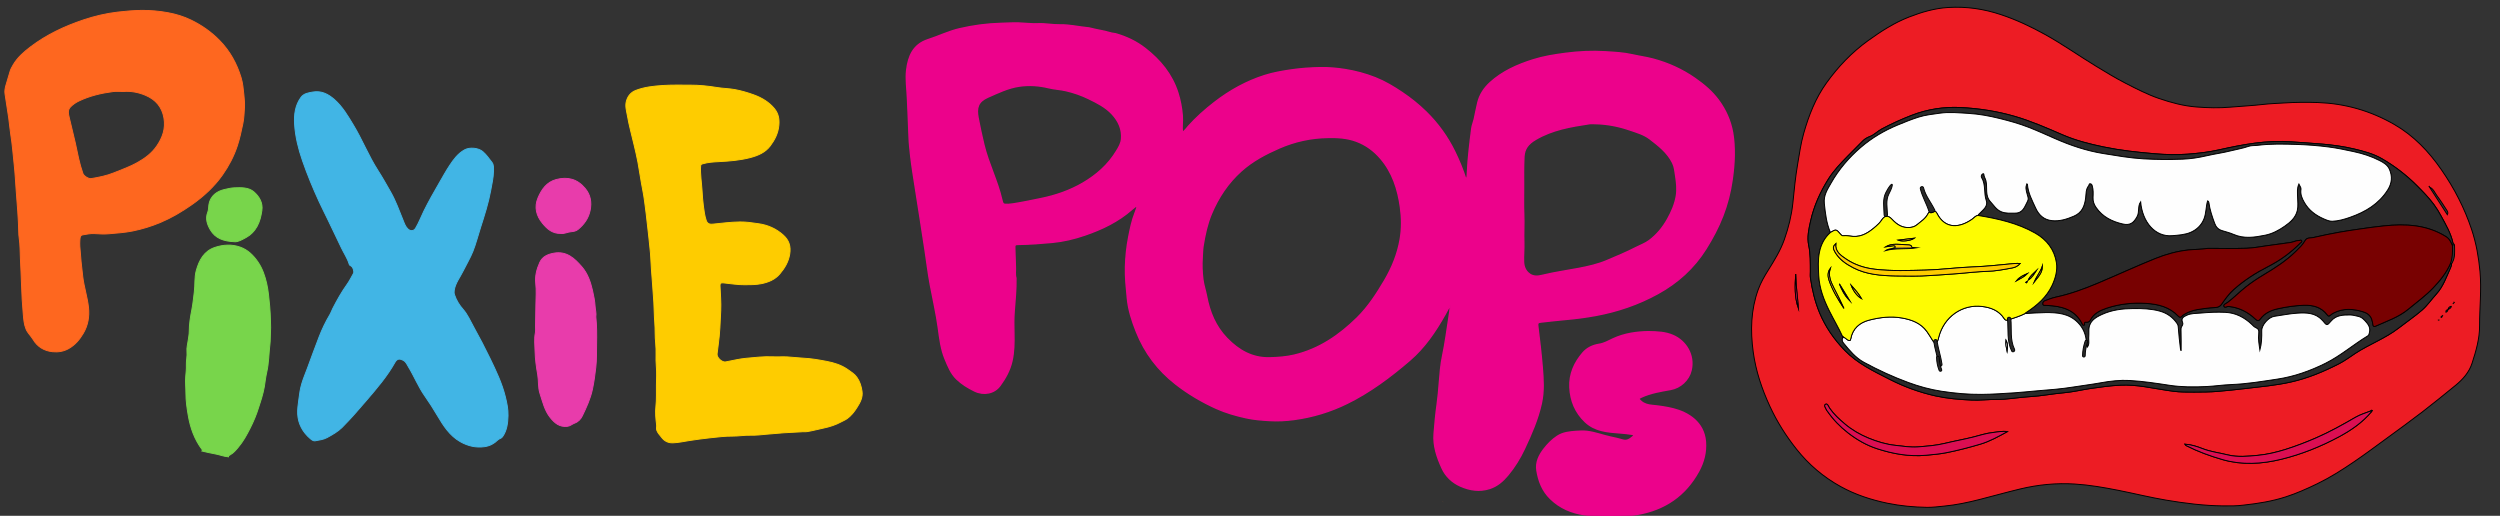 <?xml version="1.0" encoding="utf-8"?>
<!-- Generator: Adobe Illustrator 16.0.0, SVG Export Plug-In . SVG Version: 6.00 Build 0)  -->
<!DOCTYPE svg PUBLIC "-//W3C//DTD SVG 1.1//EN" "http://www.w3.org/Graphics/SVG/1.1/DTD/svg11.dtd">
<svg version="1.1" id="Layer_1" xmlns="http://www.w3.org/2000/svg" xmlns:xlink="http://www.w3.org/1999/xlink" x="0px" y="0px"
	 width="5204.878px" height="1073.817px" viewBox="0 0 5204.878 1073.817" enable-background="new 0 0 5204.878 1073.817"
	 xml:space="preserve">
<rect x="0" y="0" width="5204.878" height="1073.817" fill="#333333" stroke="none"/>
<path fill-rule="evenodd" clip-rule="evenodd" fill="#EC028B" stroke="#EC028B" stroke-width="3" stroke-miterlimit="10" d="
	M2322.673,70.363c22.292,6.389,42.916,16.122,61.313,30.388c31.376,24.329,55.81,53.805,68.122,92.18
	c5.034,15.69,8.031,31.78,9.344,48.256c0.898,11.287-1.361,22.538,0.211,34.676c5.486-3.587,8.663-8.659,12.469-12.894
	c16.517-18.385,34.868-34.696,54.383-49.787c31.866-24.646,66.587-43.963,105.082-56.114c17.373-5.484,35.278-8.591,53.307-11.282
	c20.56-3.07,41.23-4.511,61.924-4.88c17.273-0.308,34.598,1.188,51.689,3.93c21.601,3.467,42.622,9.047,63.06,17.186
	c19.769,7.873,37.769,18.691,55.28,30.425c17.919,12.009,34.737,25.461,50.171,40.604c24.524,24.063,44.351,51.454,59.472,82.333
	c9.162,18.709,17.141,37.851,23.572,58.402c3.203-4.477,2.813-9.284,3.016-13.777c1.414-31.118,5.174-62.007,9.185-92.857
	c0.836-6.418,3.62-12.557,5.073-18.925c2.678-11.742,4.645-23.658,7.619-35.319c4.178-16.372,13.321-29.902,25.76-41.19
	c25.453-23.101,56.085-36.622,88.314-46.885c22.413-7.135,45.553-10.795,68.888-13.818c27.443-3.556,54.999-4.899,82.436-3.149
	c18.714,1.193,37.617,2.037,56.218,6.27c14.485,3.296,29.318,5.188,43.73,9.09c31.095,8.421,59.918,21.512,86.458,39.964
	c18.747,13.035,35.908,27.546,49.439,45.998c14.741,20.099,24.604,42.397,29.035,67.007c2.782,15.442,3.379,30.96,3.264,46.67
	c-0.127,17.402-1.948,34.536-4.36,51.684c-3.613,25.686-10.015,50.714-19.344,74.854c-9.256,23.954-21.31,46.537-34.965,68.376
	c-25.216,40.327-59.146,70.866-100.631,93.644c-40.626,22.305-83.871,36.979-129.305,45.335c-21.299,3.917-42.794,6.637-64.4,8.49
	c-16.536,1.418-33.016,3.499-49.523,5.265c-4.608,0.493-7.301,1.269-6.501,7.641c3.626,28.882,7.003,57.819,9.407,86.826
	c2.065,24.908,3.561,49.901-1.899,74.759c-7.321,33.326-20.952,64.228-35.376,94.857c-9.202,19.539-20.444,37.861-34.291,54.447
	c-10.392,12.449-22.414,22.993-38.309,28.009c-20.718,6.537-40.898,3.463-60.167-5.044c-17.278-7.627-30.812-20.363-38.612-37.545
	c-10.265-22.604-18.447-45.96-16.395-71.628c1.625-20.305,3.41-40.561,6.284-60.746c2.116-14.867,3.354-29.865,4.55-44.864
	c1.516-19.02,2.945-38.23,6.918-56.823c5.593-26.175,8.798-52.635,13.014-78.98c1.373-8.584,2.941-17.081,2.504-26.219
	c-3.59,6.597-7.095,13.241-10.784,19.781c-19.87,35.226-42.327,68.429-73.356,95.09c-40.172,34.515-82.407,66.138-130.061,89.608
	c-34.825,17.152-71.698,28.371-110.333,33.62c-16.97,2.306-34.036,3.21-50.979,2.221c-16.313-0.953-32.619-2.126-48.889-5.698
	c-21.518-4.723-42.461-10.629-62.434-19.639c-30.068-13.565-58.299-30.188-84.433-50.581
	c-37.159-28.999-64.455-65.112-81.874-108.749c-8.957-22.44-16.491-45.349-18.783-69.594c-2.072-21.924-4.571-43.834-3.914-65.918
	c0.617-20.765,2.712-41.441,6.739-61.771c3.339-16.847,6.646-33.818,13.045-49.924c1.425-3.585,2.767-7.211,3.923-10.889
	c0.28-0.894,0.013-2.435-0.616-3.021c-0.833-0.777-2.085-0.056-2.974,0.645c-2.251,1.771-4.549,3.49-6.694,5.382
	c-28.688,25.301-62.253,41.351-98.183,53.67c-22.157,7.599-44.66,12.94-67.773,15.122c-23.463,2.217-47.02,3.953-70.63,4.263
	c-7.188,0.093-7.738,1.076-7.389,8.531c0.578,12.356,0.819,24.728,1.202,37.089c0.701,8.188-1.303,16.504,1.154,24.611
	c0.494,23.312-1.954,46.448-3.696,69.649c-1.146,15.264-0.861,30.637-0.523,46.017c0.42,19.071,0.188,38.219-4.17,57.245
	c-4.379,19.117-13.448,35.378-24.748,50.829c-11.959,16.351-34.04,20.457-53.153,11.044c-13.357-6.578-26.039-14.192-37.024-24.789
	c-11.922-11.5-17.468-26.064-23.646-40.638c-8.864-20.917-11.416-43.144-14.432-65.302c-4.142-30.42-11.165-60.299-16.785-90.438
	c-4.413-23.673-7.26-47.639-10.875-71.463c-3.156-20.799-6.39-41.587-9.633-62.373c-3.41-21.854-6.946-43.687-10.286-65.55
	c-3.503-22.924-7.415-45.807-10.031-68.836c-1.571-13.823-3.062-27.712-3.476-41.695c-0.78-26.405-2.233-52.787-3.318-79.183
	c-0.792-19.267-3.843-38.632-1.531-57.786c3.448-28.566,13.505-53.223,44.457-63.178c21.905-7.046,42.765-17.368,65.229-22.599
	c28.389-6.611,57.192-10.55,86.46-11.307c12.418-0.322,24.838-1.216,37.265-0.806c13.325,0.44,26.688,2.316,39.943,1.68
	c15.529-0.747,30.68,2.64,46.133,2.258c18.778-0.463,37.152,4.008,55.755,5.848c1.53,0.151,3.059,0.338,4.589,0.509
	c8.606,1.932,17.141,4.318,25.835,5.678C2303.326,65.414,2312.627,69.541,2322.673,70.363z M2764.445,286.13
	c-34.895,0.526-68.351,7.769-100.374,21.646c-28.806,12.481-56.449,27.078-79.953,48.177
	c-27.583,24.763-47.693,54.965-62.021,89.087c-8.958,21.335-13.672,43.758-17.379,66.468c-1.313,8.05-1.332,16.141-1.859,24.227
	c-1.006,15.449-0.537,30.694,1.4,46.045c1.5,11.88,5.467,23.109,7.676,34.753c6.272,33.064,18.447,63.014,42.309,87.729
	c24.716,25.602,53.213,41.873,89.892,40.787c16.954-0.501,33.879-1.692,50.353-5.604c51.766-12.285,93.926-41.083,131.221-77.854
	c23.088-22.766,40.52-49.728,56.891-77.475c15.875-26.907,27.469-55.574,32.694-86.299c3.745-22.012,3.509-44.454,0.365-66.71
	c-5.254-37.199-16.264-72.082-41.223-101.231c-13.822-16.144-30.505-28.479-50.485-35.915
	C2804.77,286.821,2784.703,285.623,2764.445,286.13z M3321.021,257.352c-3.961,0-7.999-0.512-11.871,0.079
	c-39.046,5.963-77.757,12.315-112.725,33.186c-14.589,8.708-22.957,18.926-23.749,35.707c-0.979,20.742-0.777,41.465-0.674,62.223
	c0.096,19.313-0.548,38.606,0.285,57.956c0.834,19.393-0.554,38.838,0.138,58.284c0.476,13.414-0.997,26.895-0.53,40.31
	c0.356,10.27,3.994,19.604,13.133,25.846c8.482,5.794,18.021,4.346,26.629,2.239c24.798-6.066,50.041-9.524,75.057-14.272
	c20.152-3.825,40.271-8.424,59.02-16.372c20.209-8.568,40.58-17.016,60.139-27.09c9.167-4.722,19.061-8.175,27.414-14.327
	c16.201-11.936,28.721-27.33,38.462-44.707c8.456-15.086,15.421-30.894,18.383-48.299c2.409-14.157,0.695-28.013-1.385-41.842
	c-1.394-9.273-2.123-18.762-6.462-27.487c-10.671-21.462-29.13-35.674-47.307-49.699c-12.3-9.49-27.685-13.781-42.459-18.823
	C3369.277,262.333,3345.542,257.742,3321.021,257.352z M2099.459,425.604c3.28-0.353,6.579-0.575,9.836-1.077
	c19.322-2.971,38.428-7.062,57.578-10.968c30.848-6.292,60.201-16.297,87.472-32.204c28.793-16.797,53.09-38.272,70.463-67.033
	c4.544-7.522,9.236-15.364,10.146-24.036c2.156-20.526-5.852-38.065-19.45-52.807c-13.466-14.599-31.11-23.482-48.687-32.031
	c-15.182-7.384-31.152-13.018-47.603-16.78c-11.738-2.685-23.994-3.16-35.679-6.009c-20.337-4.96-40.826-6.334-61.363-3.373
	c-23.233,3.351-44.266,13.657-65.542,23.011c-20.991,9.229-24.294,22.388-20.347,43.079c3.561,18.671,7.581,37.374,12.047,55.928
	c9.438,39.211,28.385,75.288,37.349,114.668C2087.938,425.896,2088.816,425.695,2099.459,425.604z"/>
<path fill-rule="evenodd" clip-rule="evenodd" fill="#FE671F" stroke="#FE671F" stroke-width="2" stroke-miterlimit="10" d="
	M166.168,512.772c1.341,21.108,3.627,42.106,6.126,63.122c2.59,21.781,9.649,42.652,11.986,64.299
	c2.01,18.614-0.977,36.929-10.806,53.596c-7.746,13.132-17.264,24.466-30.712,32.003c-10.435,5.848-21.727,7.665-33.583,6.415
	c-17.487-1.843-31.222-10.406-40.065-25.167c-4.564-7.619-11.393-13.406-14.892-21.912c-4.104-9.977-4.867-20.342-5.769-30.633
	c-1.805-20.575-3.116-41.227-3.66-61.871c-0.464-17.663-1.51-35.313-2.288-52.943c-0.656-14.871-0.449-29.873-2.637-44.729
	c-0.563-3.826-0.814-7.962-0.887-11.984c-0.514-28.297-3.119-56.47-5.19-84.673c-1.357-18.477-2.232-37.009-4.25-55.413
	c-2.325-21.208-3.81-42.5-7.277-63.617c-1.825-11.103-2.456-22.483-4.154-33.678c-2.53-16.687-5.071-33.372-7.657-50.049
	c-0.883-5.69,0.036-10.893,1.478-16.598c2.49-9.845,6.152-19.298,8.656-29.118c1.303-5.114,4.045-9.976,6.743-14.598
	c9.121-15.626,22.543-27.23,36.719-37.983c33.276-25.241,70.554-42.616,109.966-55.856c23.187-7.789,46.946-13.327,71.113-16.202
	c15.996-1.902,32.139-3.247,48.416-3.509c19.154-0.31,38.031,1.45,56.558,4.857c16.363,3.01,32.559,7.966,47.807,15.383
	c22.286,10.841,42.097,24.796,59.478,42.604c21.508,22.037,35.764,48.125,44.575,77.189c3.336,11.003,4.515,22.695,5.66,34.324
	c0.935,9.482,1.945,19.05,1.342,28.378c-0.714,11.022-1.103,22.152-3.4,33.144c-3.24,15.492-6.464,30.857-11.464,45.98
	c-7.24,21.898-17.782,41.971-30.917,60.594c-17.133,24.288-38.688,44.134-63.073,61.354c-20.562,14.52-42.037,27.308-65.007,37.096
	c-19.084,8.133-39.017,14.34-59.604,18.429c-16.058,3.19-32.287,4.212-48.432,5.658c-9.873,0.884-20.114,0.38-30.228-0.33
	c-8.191-0.575-16.636,1.251-24.851,2.684c-5.581,0.975-5.176,6.454-5.696,10.526C165.739,503.887,166.168,508.357,166.168,512.772z
	 M257.234,190.468c-8.363,0-15.082-0.723-21.593,0.128c-24.629,3.219-48.657,8.824-71.263,19.589
	c-6.574,3.13-12.496,7.208-17.531,12.271c-7.056,7.098-4.056,15.913-2.295,23.955c3.754,17.159,8.552,34.091,12.247,51.26
	c4.606,21.412,8.452,42.991,15.867,63.694c1.854,5.178,11.935,11.344,17.094,10.492c16.241-2.68,32.278-5.856,47.691-12.129
	c16.546-6.734,33.457-12.64,49.043-21.46c15.396-8.713,29.414-18.991,39.746-33.975c12.32-17.865,18.864-36.556,15.09-58.654
	c-3.962-23.194-17.347-38.314-38.146-47.189C288.09,192.012,272.042,189.208,257.234,190.468z"/>
<path fill-rule="evenodd" clip-rule="evenodd" fill="#41B5E5" stroke="#41B5E5" stroke-width="2" stroke-miterlimit="10" d="
	M1027.503,356.568c-0.413,13.748-3.495,27.085-5.967,40.554c-4.795,26.122-12.956,51.264-21.033,76.458
	c-5.322,16.598-9.551,33.616-15.97,49.771c-5.669,14.272-13.854,27.529-20.627,41.383c-6.352,12.994-15.844,24.553-18.173,39.406
	c-0.51,3.252-0.557,6.29,0.558,9.618c3.798,11.348,9.893,21.333,17.704,30.183c9.667,10.953,15.216,24.328,22.159,36.814
	c12.097,21.751,23.652,43.841,34.462,66.259c12.222,25.347,24.438,50.829,31.269,78.316c3.264,13.132,6.212,26.563,5.801,40.151
	c-0.465,15.401-2.178,30.747-11.64,43.982c-2.568,3.592-6.953,3.652-9.984,6.711c-7.3,7.358-16.362,12.127-26.846,13.686
	c-18.187,2.701-35.071-1.34-50.829-10.284c-22.104-12.547-35.121-33.113-47.638-54.229c-8.189-13.814-16.76-27.462-26.038-40.563
	c-13.608-19.219-22.205-41.163-34.406-61.114c-2.891-4.729-4.681-10.024-10.169-13.128c-7.962-4.502-13.404-4.036-17.835,3.875
	c-16.088,28.723-37.365,53.558-58.618,78.363c-16.595,19.366-33.263,38.765-51.254,56.8c-8.885,8.907-20.37,15.407-31.688,21.564
	c-7.642,4.159-16.007,4.888-24.191,6.524c-4.164,0.832-7.682-2.067-10.401-4.384c-15.678-13.354-25.146-30.431-26.39-51.048
	c-0.6-9.955,1.133-20.103,2.341-30.101c1.404-11.62,3.1-23.279,6.54-34.47c3.229-10.5,7.558-20.66,11.389-30.974
	c8.145-21.92,15.99-43.956,24.517-65.725c6.148-15.691,13.339-30.983,22.027-45.457c2.608-4.345,4.097-9.078,6.381-13.515
	c8.86-17.201,18.256-34.027,29.563-49.804c5.159-7.199,9.115-15.271,13.464-23.032c1.957-3.493-1.106-13.672-5.119-15.373
	c-2.172-0.922-3.351-2.157-3.863-3.887c-3.656-12.334-11.063-22.855-16.434-34.355c-8.626-18.47-17.557-36.796-26.412-55.157
	c-6.483-13.437-13.282-26.725-19.539-40.266c-12.94-27.999-24.68-56.492-34.816-85.646c-8.573-24.654-14.861-49.946-16.476-75.889
	c-1.217-19.554,1.114-39.372,13.412-56.009c5.894-7.972,15.312-9.354,24.585-10.958c17.848-3.088,31.977,4.301,44.607,15.335
	c17.181,15.009,28.46,34.557,40.092,53.837c18.523,30.708,31.638,64.307,51.12,94.515c9.25,14.343,17.518,29.326,26.021,44.139
	c10.835,18.871,17.996,39.378,26.185,59.431c2.605,6.382,4.738,13.117,10.123,18.021c5.263,4.794,12.034,4.356,15.678-1.656
	c6.863-11.327,11.422-23.812,17.283-35.645c9.822-19.826,20.681-39.104,31.789-58.233c7.189-12.378,14.063-24.98,21.944-36.909
	c8.418-12.739,17.402-25.092,31.481-32.705c10.457-5.654,28.479-3.829,37.491,3.87c7.572,6.472,12.964,14.644,18.993,22.281
	C1028.288,343.173,1027.43,350.126,1027.503,356.568z"/>
<path fill-rule="evenodd" clip-rule="evenodd" fill="#FECC00" stroke="#FECC00" stroke-width="2" stroke-miterlimit="10" d="
	M1667.803,899.055c-25.542,1.043-48.443,2.692-71.356,4.932c-11.25,1.099-22.672,2.378-34.15,2.104
	c-12.406-0.296-24.865,1.945-37.168,1.847c-15.883-0.129-31.466,1.934-47.074,3.574c-14.346,1.508-28.699,3.555-43.006,5.713
	c-11.332,1.711-22.568,4.373-34.152,4.737c-10.022,0.314-17.691-3.72-23.386-11.342c-3.499-4.685-7.876-8.671-10.056-14.595
	c-1.471-3.991,0.068-7.451-0.413-11.196c-1.646-12.814-2.956-25.907-1.46-38.756c1.717-14.749,0.719-29.434,1.041-44.141
	c0.285-13.064,1.021-26.233-0.205-39.189c-1.527-16.137,0.462-32.328-1.346-48.279c-1.633-14.408-0.628-28.803-1.884-43.209
	c-1.186-13.599-1.065-27.43-1.896-41.127c-1.428-23.574-3.466-47.111-5.15-70.67c-1.023-14.314-1.246-28.716-2.965-42.941
	c-1.698-14.054-2.596-28.185-4.543-42.231c-1.315-9.476-1.966-19.154-3.243-28.683c-2.25-16.776-3.938-33.616-7.292-50.267
	c-3.837-19.046-6.39-38.346-9.93-57.456c-2.235-12.064-5.168-24.001-7.945-35.959c-4.717-20.313-10.455-40.445-13.961-60.96
	c-1.677-9.814-5.048-19.796-2.083-30.437c3.063-10.992,9.836-18.537,19.651-22.311c17.829-6.856,36.686-8.882,55.787-10.157
	c19.138-1.276,38.217-0.773,57.307-0.755c18.733,0.017,37.38,1.833,55.926,4.946c12.404,2.083,25.18,2.056,37.518,4.4
	c13.251,2.517,26.277,6.276,39.041,10.928c16.778,6.117,31.708,15.082,43.008,28.835c7.988,9.723,10.438,21.086,9.179,34.433
	c-1.573,16.685-8.602,30.284-18.055,42.87c-10.37,13.804-25.711,20.288-42.071,24.511c-21.01,5.425-42.436,7.178-64.029,8.272
	c-11.588,0.588-23.304,1.209-34.615,4.585c-3.055,0.911-4.003,1.536-4.217,5.449c-0.932,17.11,2.074,33.898,3.066,50.833
	c0.613,10.463,1.323,20.95,2.722,31.327c1.393,10.323,2.587,20.678,6.059,30.711c2.578,7.445,8.495,7.822,13.816,7.278
	c18.79-1.92,37.539-4.31,56.445-4.57c12.879-0.177,25.571,1.896,38.321,3.682c19.613,2.748,36.654,10.386,51.414,23.455
	c12.129,10.739,16.401,23.483,13.688,39.899c-2.679,16.199-10.514,29.073-20.624,41.049c-10.032,11.882-23.617,17.409-38.522,20.425
	c-11.526,2.33-23.286,2.13-34.832,2.21c-14.502,0.101-29.029-2.344-43.531-3.83c-4.92-0.506-7.833-0.021-7.579,6.359
	c0.682,17.181,2.329,34.34,1.489,51.576c-1.148,23.542-1.815,47.102-5.166,70.501c-0.917,6.4-1.504,12.874-2.426,19.3
	c-1.09,7.601,10.108,18.169,17.782,16.813c14.225-2.515,28.32-6.276,42.646-7.569c18.353-1.654,36.733-3.931,55.283-3.062
	c9.99,0.47,20.038-0.312,30.028,0.153c11.082,0.515,22.112,2.194,33.195,2.668c16.54,0.707,32.77,3.586,48.936,6.641
	c15.643,2.957,30.785,7.639,44.125,17.02c6.914,4.861,13.995,9.137,19.094,16.338c6.206,8.765,9.076,18.451,10.632,28.759
	c1.969,13.054-3.963,23.544-10.626,34.03c-5.604,8.817-11.749,16.83-20.344,23.028c-3.911,2.819-8.277,4.522-12.389,6.747
	c-11.362,6.15-23.651,10.246-36.248,12.844c-11.18,2.307-22.187,5.372-33.478,7.3
	C1676.039,899.39,1670.644,898.429,1667.803,899.055z"/>
<path fill-rule="evenodd" clip-rule="evenodd" fill="#EC028B" stroke="#EC028B" stroke-width="5" stroke-miterlimit="10" d="
	M3431.631,691.583c19.921,0.313,35.854,1.187,50.954,7.698c26.584,11.466,44.471,40.063,37.182,71.422
	c-4.619,19.872-21.771,35.508-41.695,39.066c-20.642,3.686-41.459,7.015-60.814,15.859c-8.462,3.867-6.99,5.495-1.229,10.715
	c6.438,5.831,14.926,7.879,23.107,8.687c15.09,1.491,30.129,3.501,44.715,7.233c29.895,7.65,62.691,27.057,65.748,67.649
	c1.598,21.23-3.492,41.591-13.982,60.753c-27.719,50.626-70.384,79.269-126.67,89.207c-16.83,2.971-33.68,3.43-50.66,3.821
	c-19.936,0.461-39.785-0.322-59.458-3.152c-26.587-3.825-50.31-13.692-70.084-32.948c-16.688-16.25-24.378-36.359-27.886-58.261
	c-2.649-16.537,4.429-30.963,14.443-43.915c7.836-10.136,16.69-19.154,27.46-26.255c11.64-7.672,24.921-8.902,38.196-9.917
	c7.785-0.594,15.531-1.019,23.484,0c16.639,2.131,32.213,8.204,48.444,11.732c8.51,1.851,17.077,3.62,25.379,6.197
	c9.024,2.803,15.349-1.881,21.473-6.83c4.946-3.994,4.355-6.28-2.13-7.29c-8.445-1.313-16.97-2.23-25.541-2.847
	c-25.482-1.834-51.09-3.877-71.08-22.832c-20.299-19.248-30.183-43.285-31.493-70.938c-1.302-27.48,9.265-50.83,26.735-71.179
	c8.563-9.973,20.521-15.44,33.306-17.409c10.763-1.659,19.618-6.942,29.073-11.368
	C3382.954,695.09,3408.961,691.961,3431.631,691.583z"/>
<path fill-rule="evenodd" clip-rule="evenodd" fill="#78D54B" stroke="#78D54B" stroke-width="2" stroke-miterlimit="10" d="
	M475.555,951.141c-10.045-0.823-19.347-4.95-29.267-6.5c-8.694-1.36-17.229-3.746-25.835-5.679c0.859-0.772,1.492-1.481,0.543-2.728
	c-16.17-21.272-24.729-45.886-29.148-71.717c-2.558-14.961-4.821-30.109-4.764-45.588c0.041-11.586-1.461-23.384-0.435-34.889
	c0.694-7.771,1.654-15.909,1.31-23.354c-0.453-9.757,2.302-19.095,1.282-28.901c-0.832-7.995,1.773-16.343,2.812-24.541
	c0.712-5.618,1.915-11.246,1.914-16.87c-0.003-15.604,2.518-30.875,5.528-46.065c2.416-12.197,3.463-24.559,5.063-36.844
	c1.922-14.742,0.052-29.895,4.15-44.421c6.078-21.544,16.185-40.418,38.945-47.986c17.072-5.677,34.949-6.738,52.242-0.63
	c16.153,5.704,27.834,17.4,37.341,31.346c9.21,13.509,14.33,28.898,17.944,44.468c3.557,15.328,4.657,31.211,6.272,46.947
	c1.103,10.739,1.238,21.53,1.691,32.208c0.358,8.481,0.53,17.271-0.153,25.981c-0.508,6.492-0.077,13.482-0.882,19.97
	c-2.467,19.864-2.269,39.975-6.827,59.701c-2.271,9.825-3.374,20.12-4.979,30.199c-1.246,7.813-3.468,15.488-5.587,23.132
	c-1.833,6.615-4.21,13.076-6.212,19.647c-4.611,15.138-10.741,29.595-17.903,43.732c-7.007,13.832-14.393,27.299-24.438,39.181
	c-5.094,6.025-10.023,12.216-17.157,16.062C477.316,947.913,475.479,948.74,475.555,951.141z"/>
<path fill-rule="evenodd" clip-rule="evenodd" fill="#E83CAB" stroke="#E83CAB" stroke-width="2" stroke-miterlimit="10" d="
	M1240.489,659.817c2.022,18.147,1.967,37.234,1.607,56.319c-0.305,16.109,0.243,32.342-1.615,48.282
	c-1.796,15.402-3.775,30.83-7.077,46.155c-4.247,19.722-12.474,37.505-21.073,55.278c-3.271,6.764-8.394,12.305-16.15,15.121
	c-5.123,1.859-8.965,5.981-15.159,6.668c-16.293,1.805-26.46-7.123-35.482-18.404c-11.763-14.709-15.672-32.854-21.377-50.217
	c-4.18-12.719-2.399-26.065-4.675-38.979c-2.852-16.173-5.123-32.518-5.504-48.88c-0.294-12.7-2.002-25.526,0.648-38.289
	c0.932-4.494,0.188-9.327,0.295-14.003c0.342-15.013,0.641-30.055,0.806-45.039c0.159-14.449,1.405-28.93-0.329-43.572
	c-1.77-14.934,1.99-29.771,8.301-43.699c5.76-12.71,17.21-17.185,29.435-19.434c26.294-4.839,43.055,10.712,58.462,28.689
	c12.077,14.092,17.854,31.2,21.901,48.666c2.557,11.028,4.854,22.326,5.502,33.806
	C1239.392,645.172,1241.702,651.907,1240.489,659.817z"/>
<path fill-rule="evenodd" clip-rule="evenodd" fill="#78D54B" stroke="#78D54B" stroke-width="2" stroke-miterlimit="10" d="
	M488.777,503.255c-22.7-0.862-40.237-6.792-50.813-24.79c-6.544-11.137-10.713-23.495-5.414-36.625
	c1.957-4.854,1.547-9.923,2.279-14.813c3.081-20.625,18.603-29.358,32.696-32.511c6.562-1.468,13.206-3.177,19.867-3.459
	c14.452-0.614,30.288-1.202,41.309,8.514c10.799,9.519,19.086,22.51,16.477,39.08c-1.8,11.435-4.288,22.528-9.993,32.73
	c-5.517,9.86-12.963,17.65-22.991,23.092C503.913,498.965,495.832,503.714,488.777,503.255z"/>
<path fill-rule="evenodd" clip-rule="evenodd" fill="#E83CAB" stroke="#E83CAB" stroke-width="2" stroke-miterlimit="10" d="
	M1168.189,486.05c-18.45,0.561-29.231-9.788-38.495-20.958c-12.963-15.624-17.937-33.716-9.456-53.459
	c7.501-17.459,18.035-32.514,37.561-37.78c23.845-6.433,44.249-1.19,60.614,18.604c11.233,13.587,13.519,28.567,10.328,44.999
	c-3.23,16.628-12.498,29.615-25.415,40.212c-4.064,3.335-9.025,4.286-13.979,4.685
	C1181.552,482.977,1174.313,487.099,1168.189,486.05z"/>
<path fill-rule="evenodd" clip-rule="evenodd" fill="#FE671F" d="M3004.432,1045.482c-0.242-0.281-0.483-0.563-0.726-0.846
	c0.162-0.088,0.322-0.177,0.483-0.265c0.086,0.366,0.171,0.732,0.257,1.099L3004.432,1045.482z"/>
<g>
	<path fill-rule="evenodd" clip-rule="evenodd" fill="#ED1C24" stroke="#000000" stroke-width="2" stroke-miterlimit="10" d="
		M4671.495,1051.563c-14.462,1.971-28.954,1.849-43.453,1.688c-39.769-0.438-79.077-5.433-118.226-11.996
		c-33.412-5.604-66.294-13.838-99.474-20.406c-30.05-5.946-60.377-11.284-91.188-13.15c-38.185-2.314-75.619,1.302-112.737,10.19
		c-28.652,6.863-56.998,14.913-85.524,22.149c-23.79,6.036-47.974,11.212-72.671,13.579c-12.146,1.164-24.433,2.863-36.462,2.653
		c-27.474-0.476-54.922-2.937-81.926-8.525c-34.19-7.072-67.184-17.842-97.819-34.78c-35.696-19.736-66.141-45.551-91.683-77.699
		c-22.035-27.729-40.681-57.28-55.489-89.286c-16.699-36.091-29.312-73.449-34.736-113.121
		c-6.039-44.193-4.961-87.577,10.432-130.028c5.241-14.449,12.852-27.62,20.894-40.447c12.813-20.443,25.493-41.021,33.488-63.757
		c8.654-24.606,15.027-49.877,17.731-76.104c2.74-26.593,5.225-53.239,9.758-79.666c3.735-21.786,6.677-43.683,12.732-65.009
		c10.646-37.51,24.744-73.652,47.614-105.413c24.141-33.523,52.378-63.193,86.205-87.638c26.937-19.466,54.639-37.311,85.574-49.36
		c26.187-10.2,53.046-18.118,81.554-19.863c37.747-2.306,74.014,2.917,109.906,14.934c32.064,10.732,62.225,24.924,91.695,41.272
		c36.731,20.375,70.932,44.697,106.764,66.421c20.033,12.146,40.045,24.407,60.994,35.173
		c22.804,11.716,45.491,23.437,69.771,31.742c25.257,8.64,50.878,15.521,77.713,17.606c23.65,1.836,47.441,2.429,70.853,0.35
		c22.628-2.01,45.379-3.008,68.009-5.669c13.967-1.642,28.476-2.084,42.661-2.992c23.835-1.521,47.639-1.792,71.366-0.938
		c56.64,2.04,109.636,17.204,159.014,45.667c40.751,23.492,71.775,56.305,98.244,94.532c26.583,38.395,47.729,79.314,62.554,123.58
		c9.616,28.718,14.844,58.138,17.604,88.314c3.445,37.742-1.033,75.272-0.884,112.909c0.105,26.788-7.522,52.647-15.692,77.906
		c-6.045,18.692-19.024,33.437-34.201,45.811c-22.94,18.698-45.859,37.445-69.327,55.472
		c-24.655,18.942-49.873,37.153-74.983,55.496c-22.523,16.454-44.882,33.168-67.955,48.82c-24.234,16.443-48.915,32.15-75.435,45.01
		c-21.512,10.427-43.133,20.109-65.908,27.471C4730.345,1043.676,4701.069,1048.369,4671.495,1051.563z M5107.066,632.374
		c0.58-0.584,1.162-1.171,1.739-1.758c0.323-0.363,0.643-0.733,0.967-1.103c-0.219-0.119-0.432-0.24-0.648-0.361
		c-0.11,0.486-0.221,0.967-0.335,1.447c-0.586,0.581-1.169,1.159-1.756,1.74l-0.443,0.507L5107.066,632.374z M5084.251,658.456
		c-1.1,0.299-2.312,0.49-2.352,1.996c-0.002,0.188,0.386,0.562,0.569,0.549c1.508-0.104,1.614-1.358,1.911-2.44
		c0.359-0.382,0.717-0.764,1.072-1.146c-0.257-0.163-0.513-0.326-0.769-0.493C5084.537,657.434,5084.394,657.943,5084.251,658.456z
		 M5103.521,637.538c-3.857,0.811-6.303,3.03-6.992,7.004c-2.729,0.788-5.187,1.764-4.169,5.634
		c2.888-1.137,3.742-3.222,4.248-5.556c2.901-1.767,6.388-2.946,6.992-7.006c0.089-0.201,0.176-0.407,0.263-0.606
		C5103.75,637.185,5103.64,637.362,5103.521,637.538z M5103.58,548.62c1.335,0.031,1.73-0.895,2-1.951
		c6.164-11.016,4.746-23.063,4.671-34.911c-0.015-2.103-0.666-4.051-3.026-4.791c-4.466-21.093-15.358-39.396-25.465-57.996
		c-4.38-8.067-9.207-15.993-14.696-23.338c-10.709-14.332-23.172-27.118-35.866-39.758c-21.714-21.618-45.793-40.133-72.186-55.377
		c-17.934-10.357-37.855-15.539-58.2-20.387c-42.922-10.23-86.591-11.456-130.104-14.76c-51.087-3.879-100.787,5.459-150.386,16.572
		c-21.795,4.884-44.264,7.504-66.569,9.116c-22.165,1.601-44.458,1.043-66.759-0.827c-36.337-3.048-72.447-6.989-108.201-14.424
		c-28.797-5.985-57.201-13.227-84.201-24.87c-32.977-14.217-65.779-28.7-100.388-38.724
		c-36.658-10.617-74.161-16.351-112.064-18.271c-35.002-1.774-69.307,3.505-102.336,16.323
		c-21.207,8.229-41.768,17.556-61.863,28.235c-8.766,4.661-15.6,12.236-24.604,15.659c-5.912,2.249-10.785,5.019-15.062,9.325
		c-10.54,10.6-21.098,21.177-31.558,31.85c-14.525,14.82-29.055,29.967-40.023,47.446c-16.963,27.038-30.16,56.154-37.136,87.562
		c-3.687,16.591-7.563,33.519-3.92,50.561c3.861,18.053,3.286,36.216,3.435,54.41c0.036,4.265-0.494,8.604,0.104,12.786
		c3.575,25.035,9.395,49.599,19.067,72.96c12.22,29.517,30.222,55.37,52.442,78.363c26.389,27.307,60.096,43.305,93.125,60.146
		c30.51,15.562,62.482,27.308,96.121,34.758c24.864,5.508,50.003,7.451,75.201,8.615c17.047,0.787,34.217-1.45,51.32-1.302
		c23.503,0.21,46.513-4.591,69.892-5.854c23.507-1.268,46.804-6.027,70.301-8.03c18.978-1.617,37.383-6.196,56.121-8.979
		c20.528-3.05,41.061-5.791,61.756-6.849c17.061-0.869,34.098,0.735,50.974,3.232c19.887,2.94,39.628,6.942,59.564,9.483
		c14.277,1.819,28.725,1.716,43.197,1.712c16.213-0.002,32.583-0.166,48.546-1.46c19.115-1.545,38.327-3.721,57.458-5.936
		c31.676-3.668,63.321-6.491,94.681-13.479c35.794-7.977,68.808-21.807,101.095-38.355c11.854-6.077,22.38-14.103,33.433-21.344
		c29.351-19.21,62.846-31.317,90.714-52.987c15.906-12.367,32.627-23.656,47.934-36.818c11.445-9.839,19.797-22.339,29.848-33.352
		c14.733-16.134,21.401-36.388,30.123-55.646c1.232-2.716,2.13-5.366,1.638-8.358L5103.58,548.62z M5058.157,389.55
		c-0.114-0.482-0.228-0.966-0.338-1.448c-0.214,0.116-0.425,0.233-0.639,0.348c0.319,0.374,0.639,0.746,0.957,1.117
		c12.392,19.196,24.786,38.393,37.178,57.589c2.198-4.373,0.351-7.055-1.268-9.544c-6.447-9.918-12.712-20.002-19.888-29.377
		C5069.198,401.755,5066.634,393.05,5058.157,389.55z M4935.612,855.653c-10.555,4.214-21.524,7.298-31.489,13.073
		c-26.692,15.469-53.603,30.551-81.967,42.851c-20.912,9.063-42.139,17.316-63.892,24.123c-18.801,5.886-38.13,10.445-57.587,12.294
		c-20.913,1.994-42.102,4.2-63.243-1.069c-17.403-4.345-35.333-6.376-52.232-13.041c-11.663-4.599-23.703-8.337-36.499-9.193
		c0.787,1.494,1.772,2.503,2.963,3.108c24.231,12.333,49.789,21.653,75.728,29.116c40.607,11.689,81.66,9.214,122.529-0.829
		c41.762-10.258,81.269-26.149,119.061-46.366c25.633-13.711,49.476-29.977,68.323-52.609c0.558-0.824,1.118-1.647,1.673-2.473
		C4937.512,853.831,4936.363,854.089,4935.612,855.653z M4179.104,898.725c-10.081-1.757-19.677,0.618-29.36,1.639
		c-14.195,1.497-27.772,5.983-41.535,9.505c-19.615,5.021-39.621,8.374-59.238,13.201c-18.533,4.559-37.378,5.77-56.059,7.319
		c-15.332,1.269-31.067-1.574-46.563-3.168c-19.453-1.994-38.277-7.746-56.068-15.047c-17.782-7.297-34.828-17.099-49.765-29.794
		c-11.487-9.763-22.623-19.834-31.237-32.392c-2.383-3.481-4.522-10.767-8.674-8.278c-4.282,2.566,0.939,8.305,2.434,12.552
		c0.179,0.505,0.827,0.818,1.154,1.295c12.095,17.552,26.535,32.613,43.525,45.762c18.597,14.394,38.612,25.859,60.723,33.002
		c32.869,10.618,66.222,16.725,101.5,13.508c14.371-1.311,28.979-2.635,42.881-5.412c23.556-4.703,46.933-10.793,70.09-17.682
		C4143.029,918.751,4160.81,908.643,4179.104,898.725z M3744.224,642.196c-1.691-23.908-5.38-47.657-5.636-71.684
		C3736.886,594.699,3735.968,618.819,3744.224,642.196z M5077.489,666.653l0.052-0.475l-0.547,0.195L5077.489,666.653z"/>
	<path fill-rule="evenodd" clip-rule="evenodd" fill="#292929" stroke="#000000" stroke-width="2" stroke-miterlimit="10" d="
		M5103.727,548.6c0.492,2.992-0.405,5.643-1.638,8.358c-8.722,19.258-15.39,39.512-30.123,55.646
		c-10.051,11.013-18.402,23.513-29.848,33.352c-15.307,13.162-32.027,24.451-47.934,36.818
		c-27.868,21.67-61.363,33.777-90.714,52.987c-11.053,7.241-21.578,15.267-33.433,21.344
		c-32.287,16.549-65.301,30.379-101.095,38.355c-31.359,6.988-63.005,9.812-94.681,13.479c-19.131,2.215-38.343,4.391-57.458,5.936
		c-15.963,1.294-32.333,1.458-48.546,1.46c-14.473,0.004-28.92,0.107-43.197-1.712c-19.937-2.541-39.678-6.543-59.564-9.483
		c-16.876-2.497-33.913-4.102-50.974-3.232c-20.695,1.058-41.228,3.799-61.756,6.849c-18.738,2.782-37.144,7.361-56.121,8.979
		c-23.497,2.003-46.794,6.763-70.301,8.03c-23.379,1.263-46.389,6.063-69.892,5.854c-17.104-0.148-34.273,2.089-51.32,1.302
		c-25.198-1.164-50.337-3.107-75.201-8.615c-33.639-7.45-65.611-19.196-96.121-34.758c-33.029-16.841-66.736-32.839-93.125-60.146
		c-22.221-22.993-40.223-48.847-52.442-78.363c-9.673-23.361-15.492-47.925-19.067-72.96c-0.598-4.183-0.067-8.521-0.104-12.786
		c-0.148-18.194,0.427-36.357-3.435-54.41c-3.644-17.042,0.233-33.97,3.92-50.561c6.976-31.407,20.173-60.523,37.136-87.562
		c10.969-17.479,25.498-32.626,40.023-47.446c10.46-10.673,21.018-21.25,31.558-31.85c4.276-4.306,9.149-7.076,15.062-9.325
		c9.004-3.422,15.838-10.998,24.604-15.659c20.096-10.679,40.656-20.006,61.863-28.235c33.029-12.817,67.334-18.097,102.336-16.323
		c37.903,1.92,75.406,7.654,112.064,18.271c34.608,10.024,67.411,24.507,100.388,38.724c27,11.644,55.404,18.885,84.201,24.87
		c35.754,7.435,71.864,11.376,108.201,14.424c22.301,1.87,44.594,2.428,66.759,0.827c22.306-1.612,44.774-4.232,66.569-9.116
		c49.599-11.112,99.299-20.451,150.386-16.572c43.513,3.304,87.182,4.53,130.104,14.76c20.345,4.848,40.267,10.029,58.2,20.387
		c26.393,15.244,50.472,33.759,72.186,55.377c12.694,12.64,25.157,25.426,35.866,39.758c5.489,7.345,10.316,15.271,14.696,23.338
		c10.106,18.601,20.999,36.903,25.465,57.991c-0.148,1.712,0.446,3.609-1.188,4.973c-3.232-7.349-6.153-14.607-13.644-19.274
		c-40.211-25.047-84.174-26.995-129.535-22.305c-16.878,1.743-33.642,4.053-50.396,6.557c-13.889,2.074-27.817,3.939-41.621,6.479
		c-18.308,3.367-36.595,6.926-54.7,11.208c-5.743,1.356-13.162-0.632-16.969,6.218c-4.806,8.635-11.993,15.359-18.839,22.131
		c-20.331,20.115-44.212,35.408-68.71,49.996c-12.459,7.421-24.542,15.609-36.105,24.692
		c-12.964,10.186-24.392,22.057-37.533,31.972c-2.955,2.227-8.993,4.082-7.921,7.683c1.416,4.743,6.476,0.352,9.917,0.699
		c21.596,2.183,40.103,11.511,55.517,26.226c5.087,4.853,7.311,3.92,10.548-0.367c9.055-11.984,21.811-17.787,35.842-20.918
		c17.993-4.013,36.237-6.806,54.695-7.387c19.077-0.597,36.441,3.735,48.618,20.032c2.477,3.313,4.227,2.955,6.889,0.376
		c1.826-1.771,4.167-3.108,6.452-4.294c20.218-10.491,41.068-8.844,61.847-2.407c7.776,2.412,14.56,7.189,17.45,15.492
		c1.285,3.694,1.836,7.662,2.53,11.541c0.598,3.32,2.118,4.303,5.289,2.86c23.437-10.668,47.918-18.48,68.546-35.62
		c17.483-14.534,35.957-27.874,51.688-44.406c14.48-15.222,27.635-31.48,35.988-51.074
		C5102.496,548.228,5103.109,548.415,5103.727,548.6z M3837.324,702.191l-0.063-0.146c-2.821,4.21-2.197,8.434,0.773,12.04
		c12.498,15.164,24.995,30.649,42.544,40.175c29.847,16.203,60.72,30.421,92.604,42.132c22.321,8.202,45.192,14.513,68.897,18.148
		c27.644,4.245,55.26,6.784,83.231,6.555c23.01-0.184,45.894-1.874,68.83-3.299c15.862-0.985,31.613-2.906,47.436-4.133
		c25.235-1.953,50.453-3.969,75.552-7.996c18.948-3.043,38.081-5.342,56.981-8.784c19.783-3.602,39.863-5.86,59.657-4.742
		c27.705,1.569,55.321,5.783,82.806,9.977c25.67,3.912,51.454,3.858,77.103,2.64c17.16-0.815,34.51-3.477,51.604-4.128
		c32.408-1.229,64.136-6.543,95.986-11.34c35.207-5.301,68.401-17.106,100.225-32.936c31.546-15.693,58.13-39.005,88.088-57.123
		c2.06-1.246,2.291-2.75,2.898-4.743c2.612-8.586,1.11-15.156-5.037-22.535c-5.251-6.307-10.036-11.638-18.088-13.347
		c-5.313-1.129-10.68-2.772-16.028-2.805c-14.787-0.077-29.466-0.155-40.476,13.039c-8.075,9.679-8.724,9.13-16.607-0.632
		c-0.543-0.674-1.244-1.22-1.835-1.865c-14.138-15.406-32.965-15.406-51.375-14.318c-15.992,0.944-31.843,4.343-47.768,6.564
		c-12.07,1.684-26.616,17.951-26.416,29.956c0.229,13.579-0.157,27.082-3.818,40.458c-1.664-11.357-3.811-22.937-2.479-34.103
		c0.845-7.089-0.503-10.399-6.235-12.834c-3.358-1.427-5.555-4.101-8.053-6.488c-15.492-14.811-33.822-24.26-55.229-25.27
		c-17.283-0.815-34.747,0.013-52,1.579c-9.323,0.843-19.174,0.284-27.991,4.418c-6.151,2.886-13.03,5.889-8.907,15.06
		c1.407,3.142-0.396,6.068-1.689,8.173c-1.575,2.565-1.746,4.402-1.648,7.383c0.506,15.145,0.232,30.316,0.232,43.746
		c0.05,0.109-1.095-1.571-1.303-3.364c-1.802-15.701-3.808-31.401-4.791-47.163c-0.181-2.948-0.957-4.551-2.37-6.629
		c-8.791-12.917-20.644-21.433-35.706-25.652c-18.211-5.106-36.652-5.595-55.517-5.448c-22.724,0.174-44.52,2.852-65.206,12.32
		c-14.883,6.808-27.874,14.86-27.192,34.708c0.157,4.597-0.154,9.58-0.315,14.376c-0.21,5.981,1.819,12.664-2.743,18.744
		c-0.836-3.306-2.072-6.06-2.15-8.851c-0.474-16.442-6.256-30.592-17.793-42.31c-18.792-19.098-43.036-20.793-67.643-20.565
		c-14.111,0.131-28.217,1.307-42.324,2.015c1.112-1.764,2.937-2.516,4.601-3.631c21.32-14.298,40.204-30.691,51.589-54.681
		c7.244-15.271,11.588-31.7,9.241-47.444c-4.04-27.089-20.064-48.024-44.112-61.678c-36.853-20.928-77.511-30.022-118.821-36.786
		c-0.33-2.079,1.382-2.492,2.483-3.692c7.185-7.857,18.627-15.082,14.388-27.282c-5.469-15.744-0.666-33.28-9.797-48.108
		c-0.949-1.544-0.906-4.641,1.065-6.519c1.28-1.219,3.719-2.479,3.773,0.059c0.104,4.866,3.14,8.571,4.244,13.053
		c3.599,14.62-2.651,31.121,9.805,44.279c6.837,7.226,11.511,15.822,21.589,20.192c9.699,4.204,19.163,2.961,28.903,3.102
		c16.968,0.248,20.138-13.159,26.269-24.6c2.633-4.925,1.105-8.325,0.023-12.074c-3.804-13.152-4.271-17.062-1.467-24.301
		c0.451,0.291,1.264,0.551,1.285,0.866c1.198,18.046,9.892,33.542,17.09,49.478c6.55,14.505,17.164,24.509,33.794,26.273
		c16.145,1.709,30.791-2.941,45.586-9.223c17.275-7.328,22.428-20.889,24.672-37.602c1.185-8.802,0.01-18.405,6.531-26.079
		c1.046-1.233-0.046-4.232,3.187-3.847c2.779,0.331,3.438,2.145,4.172,4.64c2.341,7.935,1.903,16.027,1.552,24.024
		c-0.348,7.88,1.955,14.283,6.425,20.755c13.57,19.66,33.437,29.262,55.532,34.32c14.915,3.419,22.488-2.053,29.746-15.383
		c5.329-9.787,0.771-21.63,7.392-30.827c3.699,42.331,30.152,73.455,65.596,70.537c13.253-1.091,26.988-1.845,39.15-7.252
		c11.975-5.325,21.593-14.256,26.868-27.129c5.005-12.192,4.096-25.563,7.734-38.09c2.104,0.896,2.568,2.139,2.764,3.688
		c1.902,14.955,6.892,29.022,12.007,43.112c2.763,7.618,7.304,12.517,14.948,15.001c8.053,2.616,16.551,4.545,24.094,7.869
		c22.168,9.768,44.125,6.22,66.33,1.765c15.008-3.01,28.393-10.32,40.589-18.825c11.418-7.969,22.524-17.532,26.021-32.267
		c2.295-9.64,0.791-19.524,0.628-29.325c-0.142-8.256-1.439-16.821,2.709-26.014c1.95,4.307,4.879,7.604,4.439,10.362
		c-1.712,10.704,1.819,19.176,7.172,28.339c9.386,16.055,23.054,26.193,39.39,33.413c5.882,2.603,12.433,5.56,18.569,5.338
		c12.674-0.461,24.958-4.005,37.057-8.258c31.99-11.248,59.933-27.717,78.507-57.285c8.618-13.71,9.818-27.871,3.403-42.682
		c-3.99-9.22-12.364-13.989-20.529-18.161c-17.17-8.771-35.254-14.593-54.354-18.693c-17.046-3.66-34.116-7.305-51.323-9.529
		c-22.12-2.856-44.467-4.639-66.761-5.31c-27.222-0.818-54.571-1.587-81.669,1.872c-6.251,0.797-12.789,0.004-18.762,2.122
		c-12.011,4.264-24.625,6.186-36.893,9.316c-16.386,4.18-33.434,6.371-49.872,10.197c-16.813,3.914-33.796,6.577-50.632,7.172
		c-27.167,0.96-54.426,0.893-81.725-0.726c-28.104-1.666-55.564-6.517-83.174-10.991c-34.85-5.646-68.062-16.824-100.222-30.989
		c-18.322-8.067-36.562-16.324-55.199-23.622c-19.752-7.732-40.179-13.389-60.749-18.468c-21.423-5.288-43.11-9.312-65.134-10.584
		c-19.686-1.136-39.359-3.222-59.188-0.359c-14.902,2.151-29.854,3.621-44.296,8.221c-14.833,4.728-29.232,10.557-43.587,16.527
		c-27.96,11.629-53.904,26.919-76.764,46.639c-24.574,21.204-45.704,45.893-61.691,74.196c-7.225,12.786-15.809,25.166-13.99,42.419
		c2.184,20.725,4.426,41.026,12.701,60.296c-12.102,10.967-19.351,24.289-22.738,40.509c-3.456,16.528-2.479,32.836-1.597,49.342
		c1.409,26.381,10.651,50.521,22.224,73.631c8.873,17.72,19.036,34.815,27.326,52.866
		C3835.661,701.502,3836.28,701.99,3837.324,702.191z M4596.595,517.138c-13.301,2.319-26.57,1.828-39.94,3.244
		c-24.107,2.556-47.185,9.002-69.312,17.904c-39.745,15.987-78.662,34.03-118.149,50.683
		c-29.033,12.244-58.557,23.174-89.527,29.786c-7.569,1.616-14.85,4.684-22.153,7.376c-2.481,0.915-4.35,2.958-4.401,5.964
		c-0.039,1.988,0.828,3.391,2.954,3.555c2.025,0.155,4.066,0.098,6.096,0.204c30.295,1.604,57.921,8.249,72.997,38.629
		c0.646,1.297,1.508,2.715,3.191,2.504c2.05-0.259,1.742-2.036,1.552-3.405c-0.515-3.643,2.261-2.776,3.967-2.735
		c3.585,0.085,6.425-1.242,7.972-4.316c7.141-14.163,20.662-20.409,34.17-24.909c26.458-8.816,53.884-11.81,81.955-10.018
		c25.518,1.631,48.918,7.297,67.176,26.661c2.305,2.443,5.183,3.059,7.482,0.164c1.723-2.167,3.952-3.326,6.187-4.661
		c16.194-9.678,34.497-10.417,52.493-12.851c8.314-1.125,17.773,1.484,24.141-7.843c7.457-10.938,15.432-21.779,25.371-30.584
		c21.314-18.878,45.054-34.264,70.466-47.177c25.18-12.789,47.908-29.113,67.761-49.307c1.329-1.352,4.13-2.007,2.934-4.609
		c-1.203-2.609-3.392-0.675-5.247-0.695c-6.548-0.071-12.185,3.415-18.483,4.247c-15.431,2.04-30.837,4.274-46.265,6.345
		c-14.883,2.003-29.731,5.077-44.67,5.587C4650.432,517.789,4623.502,517.138,4596.595,517.138z"/>
	<path fill-rule="evenodd" clip-rule="evenodd" fill="#DB0E52" stroke="#000000" stroke-width="2" stroke-miterlimit="10" d="
		M4179.104,898.725c-18.294,9.918-36.074,20.026-56.192,26.01c-23.157,6.889-46.534,12.979-70.09,17.682
		c-13.902,2.777-28.51,4.102-42.881,5.412c-35.278,3.217-68.631-2.89-101.5-13.508c-22.11-7.143-42.126-18.608-60.723-33.002
		c-16.99-13.148-31.431-28.21-43.525-45.762c-0.327-0.477-0.976-0.79-1.154-1.295c-1.494-4.247-6.716-9.985-2.434-12.552
		c4.151-2.488,6.291,4.797,8.674,8.278c8.614,12.558,19.75,22.629,31.237,32.392c14.937,12.695,31.982,22.497,49.765,29.794
		c17.791,7.301,36.615,13.053,56.068,15.047c15.495,1.594,31.23,4.437,46.563,3.168c18.681-1.55,37.525-2.761,56.059-7.319
		c19.617-4.827,39.623-8.181,59.238-13.201c13.763-3.521,27.34-8.008,41.535-9.505
		C4159.427,899.343,4169.022,896.968,4179.104,898.725z"/>
	<path fill-rule="evenodd" clip-rule="evenodd" fill="#DB0E52" stroke="#000000" stroke-width="2" stroke-miterlimit="10" d="
		M4937.307,857.11c-18.848,22.633-42.69,38.898-68.323,52.609c-37.792,20.217-77.299,36.108-119.061,46.366
		c-40.869,10.043-81.922,12.519-122.529,0.829c-25.938-7.463-51.496-16.783-75.728-29.116c-1.19-0.605-2.176-1.614-2.963-3.108
		c12.796,0.856,24.836,4.595,36.499,9.193c16.899,6.665,34.829,8.696,52.232,13.041c21.142,5.27,42.33,3.063,63.243,1.069
		c19.457-1.849,38.786-6.408,57.587-12.294c21.753-6.807,42.979-15.06,63.892-24.123c28.364-12.3,55.274-27.382,81.967-42.851
		c9.965-5.775,20.935-8.859,31.489-13.073C4936.175,856.139,4936.74,856.627,4937.307,857.11z"/>
	<path fill-rule="evenodd" clip-rule="evenodd" fill="#DB0E52" stroke="#000000" stroke-width="2" stroke-miterlimit="10" d="
		M3744.224,642.196c-8.256-23.377-7.338-47.497-5.636-71.684C3738.844,594.539,3742.532,618.288,3744.224,642.196z"/>
	<path fill-rule="evenodd" clip-rule="evenodd" fill="#FEFEFE" stroke="#000000" stroke-width="2" stroke-miterlimit="10" d="
		M4935.612,855.653c0.751-1.564,1.899-1.822,3.367-1.016c-0.555,0.825-1.115,1.648-1.673,2.473
		C4936.74,856.627,4936.175,856.139,4935.612,855.653z"/>
	<path fill-rule="evenodd" clip-rule="evenodd" fill="#FEFEFE" stroke="#000000" stroke-width="2" stroke-miterlimit="10" d="
		M3810.876,483.975c-8.275-19.27-10.518-39.571-12.701-60.296c-1.818-17.253,6.766-29.633,13.99-42.419
		c15.987-28.304,37.117-52.992,61.691-74.196c22.859-19.719,48.804-35.01,76.764-46.639c14.354-5.97,28.754-11.8,43.587-16.527
		c14.442-4.6,29.394-6.07,44.296-8.221c19.828-2.863,39.502-0.776,59.188,0.359c22.023,1.272,43.711,5.297,65.134,10.584
		c20.57,5.08,40.997,10.736,60.749,18.468c18.638,7.298,36.877,15.554,55.199,23.622c32.16,14.166,65.372,25.344,100.222,30.989
		c27.609,4.475,55.069,9.325,83.174,10.991c27.299,1.618,54.558,1.686,81.725,0.726c16.836-0.595,33.819-3.258,50.632-7.172
		c16.438-3.826,33.486-6.018,49.872-10.197c12.268-3.131,24.882-5.053,36.893-9.316c5.973-2.117,12.511-1.325,18.762-2.122
		c27.098-3.459,54.447-2.69,81.669-1.872c22.294,0.671,44.641,2.454,66.761,5.31c17.207,2.225,34.277,5.869,51.323,9.529
		c19.1,4.101,37.184,9.923,54.354,18.693c8.165,4.172,16.539,8.941,20.529,18.161c6.415,14.811,5.215,28.972-3.403,42.682
		c-18.574,29.568-46.517,46.037-78.507,57.285c-12.099,4.253-24.383,7.797-37.057,8.258c-6.137,0.222-12.688-2.735-18.569-5.338
		c-16.336-7.22-30.004-17.358-39.39-33.413c-5.353-9.163-8.884-17.635-7.172-28.339c0.439-2.759-2.489-6.056-4.439-10.362
		c-4.148,9.192-2.851,17.758-2.709,26.014c0.163,9.801,1.667,19.686-0.628,29.325c-3.496,14.734-14.603,24.298-26.021,32.267
		c-12.196,8.505-25.581,15.815-40.589,18.825c-22.205,4.455-44.162,8.003-66.33-1.765c-7.543-3.324-16.041-5.253-24.094-7.869
		c-7.645-2.484-12.186-7.383-14.948-15.001c-5.115-14.09-10.104-28.157-12.007-43.112c-0.195-1.549-0.66-2.791-2.764-3.688
		c-3.639,12.526-2.729,25.897-7.734,38.09c-5.275,12.873-14.894,21.804-26.868,27.129c-12.162,5.407-25.897,6.161-39.15,7.252
		c-35.443,2.918-61.896-28.206-65.596-70.537c-6.621,9.197-2.063,21.04-7.392,30.827c-7.258,13.33-14.831,18.802-29.746,15.383
		c-22.096-5.059-41.962-14.66-55.532-34.32c-4.47-6.472-6.772-12.875-6.425-20.755c0.352-7.997,0.789-16.09-1.552-24.024
		c-0.733-2.495-1.393-4.309-4.172-4.64c-3.232-0.386-2.141,2.613-3.187,3.847c-6.521,7.674-5.347,17.277-6.531,26.079
		c-2.244,16.713-7.396,30.273-24.672,37.602c-14.795,6.281-29.441,10.932-45.586,9.223c-16.63-1.765-27.244-11.769-33.794-26.273
		c-7.198-15.936-15.892-31.432-17.09-49.478c-0.021-0.315-0.834-0.575-1.285-0.866c-2.804,7.239-2.337,11.148,1.467,24.301
		c1.082,3.749,2.609,7.149-0.023,12.074c-6.131,11.44-9.301,24.848-26.269,24.6c-9.74-0.141-19.204,1.103-28.903-3.102
		c-10.078-4.37-14.752-12.967-21.589-20.192c-12.456-13.158-6.206-29.659-9.805-44.279c-1.104-4.481-4.141-8.187-4.244-13.053
		c-0.055-2.537-2.493-1.277-3.773-0.059c-1.972,1.878-2.015,4.975-1.065,6.519c9.131,14.828,4.328,32.364,9.797,48.108
		c4.239,12.2-7.203,19.425-14.388,27.282c-1.102,1.2-2.813,1.613-2.483,3.692c-5.251,0.099-8.002,4.445-11.66,7.095
		c-24.923,18.078-56.64,23.396-74.338-11.882c-4.554-9.083-10.228,2.846-14.84-1.852c-1.243-1.269-2.863,1.496-3.572,2.904
		c-5.176,10.287-14.723,16.198-23.146,23.176c-4.015,3.33-8.732,4.954-14.253,5.509c-15.867,1.607-27.255-5.942-37.303-16.729
		c-8.625-9.261-15.205-8.895-22.287,1.937c-3.084,4.719-7.023,8.501-11.152,12.098c-13.906,12.114-28.533,22.771-48.45,21.265
		c-6.595-0.502-13.107-2.193-19.805-1.334c-2.218,0.286-3.808-0.875-5.209-2.528
		C3822.779,476.863,3822.765,476.874,3810.876,483.975z"/>
	<path fill-rule="evenodd" clip-rule="evenodd" fill="#FEFEFE" stroke="#000000" stroke-width="2" stroke-miterlimit="10" d="
		M4215.973,652.848c14.107-0.708,28.213-1.884,42.324-2.015c24.606-0.228,48.851,1.468,67.643,20.565
		c11.537,11.718,17.319,25.867,17.793,42.31c0.078,2.791,1.314,5.545,2.15,8.851c4.563-6.08,2.533-12.763,2.743-18.744
		c0.161-4.796,0.473-9.779,0.315-14.376c-0.682-19.848,12.31-27.9,27.192-34.708c20.687-9.469,42.482-12.146,65.206-12.32
		c18.864-0.146,37.306,0.342,55.517,5.448c15.063,4.22,26.915,12.735,35.706,25.652c1.413,2.078,2.189,3.681,2.37,6.629
		c0.983,15.762,2.989,31.462,4.791,47.163c0.208,1.793,1.353,3.474,1.303,3.364c0-13.43,0.273-28.602-0.232-43.746
		c-0.098-2.98,0.073-4.817,1.648-7.383c1.293-2.104,3.097-5.031,1.689-8.173c-4.123-9.171,2.756-12.174,8.907-15.06
		c8.817-4.134,18.668-3.575,27.991-4.418c17.253-1.566,34.717-2.395,52-1.579c21.407,1.01,39.737,10.459,55.229,25.27
		c2.498,2.388,4.694,5.062,8.053,6.488c5.732,2.435,7.08,5.745,6.235,12.834c-1.331,11.166,0.815,22.745,2.479,34.103
		c3.661-13.376,4.047-26.879,3.818-40.458c-0.2-12.005,14.346-28.272,26.416-29.956c15.925-2.222,31.775-5.62,47.768-6.564
		c18.41-1.088,37.237-1.088,51.375,14.318c0.591,0.646,1.292,1.191,1.835,1.865c7.884,9.762,8.532,10.311,16.607,0.632
		c11.01-13.194,25.688-13.116,40.476-13.039c5.349,0.032,10.715,1.676,16.028,2.805c8.052,1.709,12.837,7.04,18.088,13.347
		c6.147,7.379,7.649,13.949,5.037,22.535c-0.607,1.993-0.839,3.497-2.898,4.743c-29.958,18.118-56.542,41.43-88.088,57.123
		c-31.823,15.829-65.018,27.635-100.225,32.936c-31.851,4.797-63.578,10.111-95.986,11.34c-17.094,0.651-34.443,3.313-51.604,4.128
		c-25.648,1.219-51.433,1.272-77.103-2.64c-27.484-4.193-55.101-8.407-82.806-9.977c-19.794-1.118-39.874,1.141-59.657,4.742
		c-18.9,3.442-38.033,5.741-56.981,8.784c-25.099,4.027-50.316,6.043-75.552,7.996c-15.822,1.227-31.573,3.147-47.436,4.133
		c-22.937,1.425-45.82,3.115-68.83,3.299c-27.972,0.229-55.588-2.31-83.231-6.555c-23.705-3.636-46.576-9.946-68.897-18.148
		c-31.884-11.711-62.757-25.929-92.604-42.132c-17.549-9.525-30.046-25.011-42.544-40.175c-2.971-3.606-3.595-7.83-0.773-12.04
		c4.336,0.443,6.605,4.384,10.234,6.059c3.218,1.484,4.883,1.818,5.732-2.812c3.963-21.621,18.538-33.798,38.602-38.916
		c22.321-5.69,45.127-8.48,68.278-4.284c20.433,3.705,38.907,10.486,51.737,28.241c4.431,6.134,8.105,12.663,12.172,18.985
		c3.33,5.179,7.898,4.807,10.461-0.733c0.96-2.079,1.313-4.443,1.893-6.69c11.054-42.918,49.107-68.651,89.852-63.918
		c18.336,2.131,35.394,8.327,46.291,25.149c1.646,2.541,3.656,4.547,7.904,3.098
		C4192.415,662.126,4204.643,658.709,4215.973,652.848z M4176.266,708.091c-1.256,9.115,1.221,15.85,2.452,22.743
		C4179.882,723.682,4180.68,716.578,4176.266,708.091z"/>
	<path fill-rule="evenodd" clip-rule="evenodd" fill="#FEFC02" stroke="#000000" stroke-width="2" stroke-miterlimit="10" d="
		M4215.973,652.848c-11.33,5.861-23.558,9.278-35.556,13.376c-4.248,1.449-6.258-0.557-7.904-3.098
		c-10.897-16.822-27.955-23.019-46.291-25.149c-40.744-4.733-78.798,21-89.852,63.918c-0.579,2.247-0.933,4.611-1.893,6.69
		c-2.563,5.54-7.131,5.912-10.461,0.733c-4.066-6.322-7.741-12.852-12.172-18.985c-12.83-17.755-31.305-24.536-51.737-28.241
		c-23.151-4.196-45.957-1.406-68.278,4.284c-20.063,5.118-34.639,17.295-38.602,38.916c-0.85,4.63-2.515,4.296-5.732,2.812
		c-3.629-1.675-5.898-5.615-10.234-6.059l0.063,0.146c0.655-1.323-0.206-1.65-1.233-1.869c-8.29-18.051-18.453-35.146-27.326-52.866
		c-11.572-23.11-20.814-47.25-22.224-73.631c-0.883-16.506-1.859-32.813,1.597-49.342c3.388-16.22,10.637-29.542,22.738-40.509
		c11.889-7.101,11.903-7.111,21.579,4.312c1.401,1.653,2.991,2.814,5.209,2.528c6.697-0.859,13.21,0.832,19.805,1.334
		c19.917,1.507,34.544-9.15,48.45-21.265c4.129-3.597,8.068-7.379,11.152-12.098c7.082-10.831,13.662-11.197,22.287-1.937
		c10.048,10.786,21.436,18.336,37.303,16.729c5.521-0.555,10.238-2.179,14.253-5.509c8.423-6.978,17.97-12.889,23.146-23.176
		c0.709-1.408,2.329-4.173,3.572-2.904c4.612,4.697,10.286-7.231,14.84,1.852c17.698,35.278,49.415,29.96,74.338,11.882
		c3.658-2.649,6.409-6.996,11.66-7.095c41.311,6.764,81.969,15.858,118.821,36.786c24.048,13.653,40.072,34.589,44.112,61.678
		c2.347,15.744-1.997,32.174-9.241,47.444c-11.385,23.989-30.269,40.383-51.589,54.681
		C4218.909,650.332,4217.085,651.084,4215.973,652.848z M3942.487,516.511c-5.636,1.667-11.845,1.569-16.918,5.191
		c21.592-5.865,43.865-2.071,65.642-5.867c-3.649-0.291-7.301-0.582-10.95-0.874c-0.546-4.766-4.868-5.014-7.782-5.134
		c-16.581-0.681-33.515-4.126-46.847,4.056c3.212-0.445,8.837-1.228,14.461-2.013c2.975-0.416,6.117-1.092,5.663,3.715
		c-1.112,0.328-2.225,0.655-3.337,0.983L3942.487,516.511z M3822.001,507.31c-5.912,5.778-6.44,8.925-1.903,16.896
		c8.815,15.496,22.835,25.164,38.213,33.154c27.88,14.485,58.317,16.52,88.763,17.136c24.068,0.492,48.149,0.778,72.289-0.917
		c19.564-1.375,39.162-2.426,58.722-4.085c19.664-1.667,39.314-4.027,59.015-4.591c17.527-0.502,34.535-3.78,51.574-6.959
		c5.526-1.034,11.657-2.907,16.983-9.387c-4.893,0-8.271-0.272-11.589,0.042c-28.863,2.719-57.63,6.062-86.681,7.11
		c-32.601,1.176-65.091,5.736-97.685,6.587c-35.371,0.921-70.874,2.364-106.203-1.736c-21.601-2.512-42.021-9.052-60.035-21.264
		C3832.417,531.802,3820.337,524.022,3822.001,507.31z M3810.458,559.039c-5.694,7.649-5.188,16.321-2.566,24.103
		c7.145,21.206,18.931,40.171,31.059,58.894c-6.527-14.69-13.995-28.899-21.257-43.212
		C3811.354,586.339,3805.868,573.623,3810.458,559.039z M4252.025,554.497c-4.066,11.834-12.365,21.514-17.075,32.977
		C4249.327,569.501,4251.509,565.34,4252.025,554.497z M3951.963,499.964c7.943,3.419,25.957,1.3,33.565-4.036
		C3973.624,497.358,3963.589,498.565,3951.963,499.964z M3854.067,594.066c4.718,12.409,13.291,23.111,21.443,27.564
		C3869.852,611.867,3862.749,603.648,3854.067,594.066z M3829.445,590.927c4.882,11.958,10.415,23.679,21.224,34.716
		C3842.852,612.856,3836.148,601.892,3829.445,590.927z M4220.799,569.704c-7.834,3.464-15.796,6.618-22.529,14.84
		C4207.301,579.628,4214.8,575.749,4220.799,569.704z M4222.798,583.002c7.455-4.628,11.728-11.924,16.274-19.003
		C4233.04,569.813,4226.388,575.047,4222.798,583.002z M4219.151,588.743c0.554-0.856,1.128-1.739,1.699-2.623
		c-0.405-0.133-1.036-0.502-1.177-0.366c-0.733,0.711-1.341,1.549-1.992,2.342C4218.101,588.283,4218.521,588.467,4219.151,588.743z
		"/>
	<path fill-rule="evenodd" clip-rule="evenodd" fill="#780101" stroke="#000000" stroke-width="2" stroke-miterlimit="10" d="
		M5106.036,511.935c0.1,12.211,0.229,24.424-4.161,36.116c-8.35,19.586-21.504,35.845-35.984,51.066
		c-15.731,16.532-34.205,29.872-51.688,44.406c-20.628,17.14-45.109,24.952-68.546,35.62c-3.171,1.442-4.691,0.46-5.289-2.86
		c-0.694-3.879-1.245-7.847-2.53-11.541c-2.891-8.303-9.674-13.08-17.45-15.492c-20.778-6.437-41.629-8.084-61.847,2.407
		c-2.285,1.186-4.626,2.523-6.452,4.294c-2.662,2.579-4.412,2.937-6.889-0.376c-12.177-16.297-29.541-20.629-48.618-20.032
		c-18.458,0.581-36.702,3.374-54.695,7.387c-14.031,3.131-26.787,8.934-35.842,20.918c-3.237,4.287-5.461,5.22-10.548,0.367
		c-15.414-14.715-33.921-24.043-55.517-26.226c-3.441-0.348-8.501,4.044-9.917-0.699c-1.072-3.601,4.966-5.456,7.921-7.683
		c13.142-9.915,24.569-21.786,37.533-31.972c11.563-9.083,23.646-17.271,36.105-24.692c24.498-14.588,48.379-29.881,68.71-49.996
		c6.846-6.771,14.033-13.496,18.839-22.131c3.807-6.85,11.226-4.861,16.969-6.218c18.105-4.282,36.393-7.841,54.7-11.208
		c13.804-2.539,27.732-4.404,41.621-6.479c16.755-2.504,33.519-4.813,50.396-6.557c45.361-4.69,89.324-2.742,129.535,22.305
		C5099.883,497.327,5102.804,504.586,5106.036,511.935z"/>
	<path fill-rule="evenodd" clip-rule="evenodd" fill="#780101" stroke="#000000" stroke-width="2" stroke-miterlimit="10" d="
		M4596.595,517.138c26.907,0,53.837,0.651,80.715-0.258c14.938-0.51,29.787-3.584,44.67-5.587
		c15.428-2.07,30.834-4.305,46.265-6.345c6.299-0.832,11.936-4.318,18.483-4.247c1.855,0.021,4.044-1.914,5.247,0.695
		c1.196,2.603-1.604,3.258-2.934,4.609c-19.853,20.193-42.581,36.518-67.761,49.307c-25.412,12.913-49.151,28.299-70.466,47.177
		c-9.939,8.805-17.914,19.646-25.371,30.584c-6.367,9.327-15.826,6.718-24.141,7.843c-17.996,2.434-36.299,3.173-52.493,12.851
		c-2.234,1.335-4.464,2.494-6.187,4.661c-2.3,2.895-5.178,2.279-7.482-0.164c-18.258-19.364-41.658-25.03-67.176-26.661
		c-28.071-1.792-55.497,1.201-81.955,10.018c-13.508,4.5-27.029,10.746-34.17,24.909c-1.547,3.074-4.387,4.401-7.972,4.316
		c-1.706-0.041-4.481-0.907-3.967,2.735c0.19,1.369,0.498,3.146-1.552,3.405c-1.684,0.211-2.546-1.207-3.191-2.504
		c-15.076-30.38-42.702-37.025-72.997-38.629c-2.029-0.106-4.07-0.049-6.096-0.204c-2.126-0.164-2.993-1.566-2.954-3.555
		c0.052-3.006,1.92-5.049,4.401-5.964c7.304-2.692,14.584-5.76,22.153-7.376c30.971-6.612,60.494-17.542,89.527-29.786
		c39.487-16.652,78.404-34.695,118.149-50.683c22.127-8.902,45.204-15.349,69.312-17.904
		C4570.024,518.966,4583.294,519.457,4596.595,517.138z"/>
	<path fill-rule="evenodd" clip-rule="evenodd" fill="#ED1C24" stroke="#000000" stroke-width="2" stroke-miterlimit="10" d="
		M3836.091,700.322c1.027,0.219,1.889,0.546,1.233,1.869C3836.28,701.99,3835.661,701.502,3836.091,700.322z"/>
	<path fill-rule="evenodd" clip-rule="evenodd" fill="#FEFEFE" stroke="#000000" stroke-width="2" stroke-miterlimit="10" d="
		M4176.266,708.091c4.414,8.487,3.616,15.591,2.452,22.743C4177.486,723.94,4175.01,717.206,4176.266,708.091z"/>
	<path fill-rule="evenodd" clip-rule="evenodd" fill="#FECC00" stroke="#000000" stroke-width="2" stroke-miterlimit="10" d="
		M3822.001,507.31c-1.664,16.713,10.416,24.492,21.463,31.987c18.014,12.212,38.435,18.752,60.035,21.264
		c35.329,4.101,70.832,2.657,106.203,1.736c32.594-0.851,65.084-5.411,97.685-6.587c29.051-1.049,57.817-4.392,86.681-7.11
		c3.318-0.314,6.696-0.042,11.589-0.042c-5.326,6.479-11.457,8.353-16.983,9.387c-17.039,3.179-34.047,6.457-51.574,6.959
		c-19.7,0.563-39.351,2.924-59.015,4.591c-19.56,1.659-39.157,2.71-58.722,4.085c-24.14,1.695-48.221,1.409-72.289,0.917
		c-30.445-0.616-60.883-2.65-88.763-17.136c-15.378-7.99-29.397-17.658-38.213-33.154
		C3815.561,516.234,3816.089,513.088,3822.001,507.31z"/>
	<path fill-rule="evenodd" clip-rule="evenodd" fill="#FECC00" stroke="#000000" stroke-width="2" stroke-miterlimit="10" d="
		M3810.458,559.039c-4.59,14.584,0.896,27.3,7.235,39.784c7.262,14.313,14.729,28.521,21.257,43.212
		c-12.128-18.723-23.914-37.688-31.059-58.894C3805.271,575.36,3804.764,566.688,3810.458,559.039z"/>
	<path fill-rule="evenodd" clip-rule="evenodd" fill="#FECC00" stroke="#000000" stroke-width="2" stroke-miterlimit="10" d="
		M3945.756,515.585c0.454-4.807-2.688-4.131-5.663-3.715c-5.624,0.785-11.249,1.567-14.461,2.013
		c13.332-8.182,30.266-4.736,46.847-4.056c2.914,0.12,7.236,0.368,7.782,5.134"/>
	<path fill-rule="evenodd" clip-rule="evenodd" fill="#FECC00" stroke="#000000" stroke-width="2" stroke-miterlimit="10" d="
		M4252.025,554.497c-0.517,10.843-2.698,15.004-17.075,32.977C4239.66,576.011,4247.959,566.331,4252.025,554.497z"/>
	<path fill-rule="evenodd" clip-rule="evenodd" fill="#FECC00" stroke="#000000" stroke-width="2" stroke-miterlimit="10" d="
		M3951.963,499.964c11.626-1.398,21.661-2.605,33.565-4.036C3977.92,501.264,3959.906,503.383,3951.963,499.964z"/>
	<path fill-rule="evenodd" clip-rule="evenodd" fill="#FECC00" stroke="#000000" stroke-width="2" stroke-miterlimit="10" d="
		M3854.067,594.066c8.682,9.582,15.784,17.801,21.443,27.564C3867.358,617.178,3858.785,606.476,3854.067,594.066z"/>
	<path fill-rule="evenodd" clip-rule="evenodd" fill="#F7E7E2" stroke="#000000" stroke-width="2" stroke-miterlimit="10" d="
		M3829.445,590.927c6.703,10.965,13.406,21.93,21.224,34.716C3839.86,614.605,3834.327,602.885,3829.445,590.927z"/>
	<path fill-rule="evenodd" clip-rule="evenodd" fill="#FECC00" stroke="#000000" stroke-width="2" stroke-miterlimit="10" d="
		M4220.799,569.704c-5.999,6.045-13.498,9.924-22.529,14.84C4205.003,576.322,4212.965,573.168,4220.799,569.704z"/>
	<path fill-rule="evenodd" clip-rule="evenodd" fill="#FECC00" stroke="#000000" stroke-width="2" stroke-miterlimit="10" d="
		M4222.798,583.002c3.59-7.955,10.242-13.188,16.274-19.003C4234.525,571.078,4230.253,578.374,4222.798,583.002z"/>
	<path fill-rule="evenodd" clip-rule="evenodd" fill="#F7E7E2" stroke="#000000" stroke-width="2" stroke-miterlimit="10" d="
		M4219.151,588.743c-0.63-0.276-1.051-0.46-1.47-0.647c0.651-0.793,1.259-1.631,1.992-2.342c0.141-0.136,0.771,0.233,1.177,0.366
		C4220.279,587.004,4219.705,587.887,4219.151,588.743z"/>
	<path fill-rule="evenodd" clip-rule="evenodd" fill="#E83CAB" stroke="#000000" stroke-width="2" stroke-miterlimit="10" d="
		M3942.419,516.568c0,0,0.066-0.061,0.066-0.058C3942.487,516.511,3942.419,516.568,3942.419,516.568z"/>
	<path fill-rule="evenodd" clip-rule="evenodd" fill="#292929" stroke="#000000" stroke-width="2" stroke-miterlimit="10" d="
		M4028.309,437.593c-8.552-17.426-19.48-29.683-23.567-46.577c-1.057-4.371-7.78-2.518-6.724,1.852
		c4.098,16.932,12.937,30.902,18.063,47.453C4017.407,444.601,4030.294,441.644,4028.309,437.593z"/>
	<path fill-rule="evenodd" clip-rule="evenodd" fill="#292929" stroke="#000000" stroke-width="2" stroke-miterlimit="10" d="
		M3926.606,400.173c-7.88,15.083-4.254,30.939-3.967,47.174c0.079,4.489,7.052,4.5,6.973,0c-0.26-14.672-4.124-29.987,3.017-43.653
		C3945.336,379.366,3939.318,375.842,3926.606,400.173z"/>
	<path fill-rule="evenodd" clip-rule="evenodd" fill="#292929" stroke="#000000" stroke-width="2" stroke-miterlimit="10" d="
		M4043.17,758.356c-2.424-16.54-7.901-32.403-10.481-48.909c-0.693-4.43-7.412-2.545-6.724,1.853
		c2.579,16.506,8.06,32.369,10.48,48.908C4037.094,764.647,4043.813,762.754,4043.17,758.356z"/>
	<path fill-rule="evenodd" clip-rule="evenodd" fill="#292929" stroke="#000000" stroke-width="2" stroke-miterlimit="10" d="
		M4194.199,727.246c-9.7-19.737-5.739-42.275-7.676-63.452c-0.405-4.438-7.383-4.479-6.974,0
		c2.072,22.644-1.746,45.862,8.627,66.973C4190.165,734.799,4196.177,731.265,4194.199,727.246z"/>
	<path fill-rule="evenodd" clip-rule="evenodd" fill="#292929" stroke="#000000" stroke-width="2" stroke-miterlimit="10" d="
		M4042.478,769.607c-3.201-8.233-5.063-16.61-5.216-25.465c-0.06-3.469-5.43-3.475-5.392,0c0.109,9.313,1.939,18.247,5.266,26.938
		C4038.4,774.387,4043.773,772.937,4042.478,769.607z"/>
	<path fill-rule="evenodd" clip-rule="evenodd" fill="#292929" stroke="#000000" stroke-width="2" stroke-miterlimit="10" d="
		M4341.149,710.242c-3.259,9.962-5.248,19.914-5.397,30.408c-0.048,3.539,5.452,3.539,5.486,0
		c0.102-10.027,2.014-19.466,5.083-28.98C4347.39,708.366,4342.222,706.975,4341.149,710.242z"/>
</g>
</svg>
